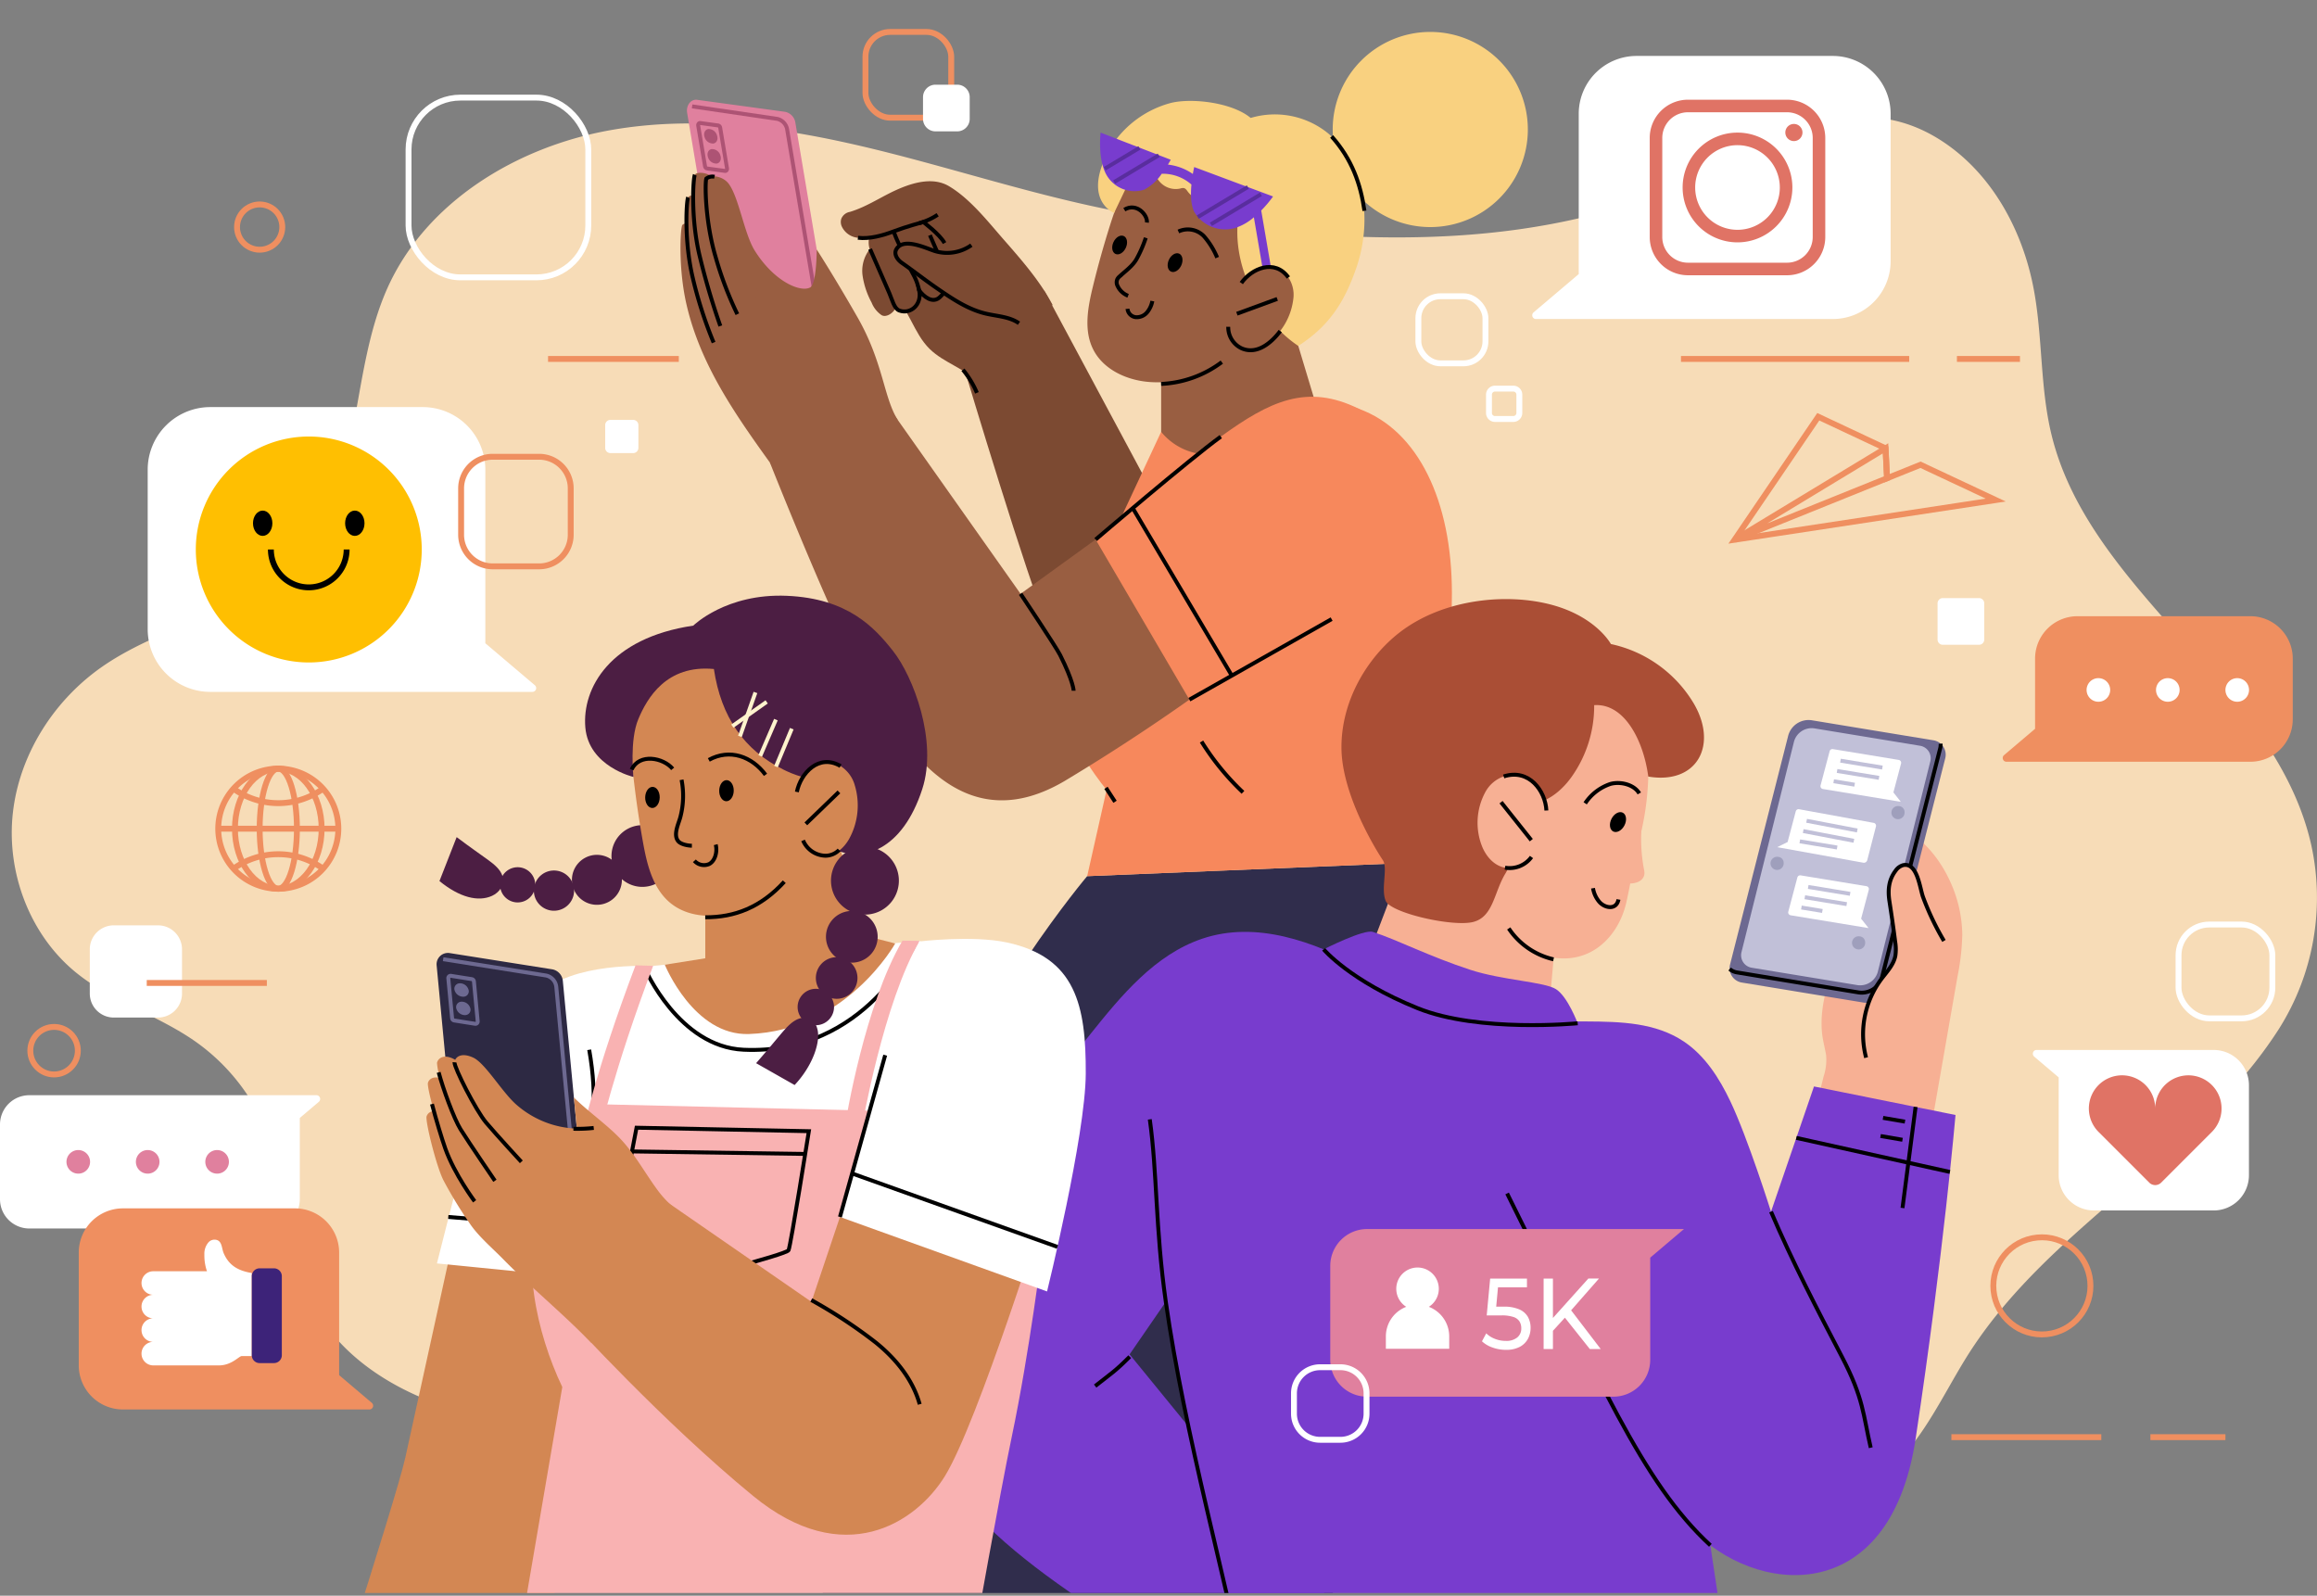 <svg xmlns="http://www.w3.org/2000/svg" xmlns:xlink="http://www.w3.org/1999/xlink" width="590.703" height="406.8" viewBox="0 0 590.703 406.8">
  <rect x="0" y="0" width="590.703" height="406.8" fill="#808080" stroke="none"/>
  <defs>
    <clipPath id="clip-path">
      <rect id="Rectángulo_401927" data-name="Rectángulo 401927" width="590.703" height="406.799" fill="none"/>
    </clipPath>
    <clipPath id="clip-path-2">
      <rect id="Rectángulo_401928" data-name="Rectángulo 401928" width="428.565" height="406.1" fill="none"/>
    </clipPath>
  </defs>
  <g id="Grupo_1102028" data-name="Grupo 1102028" transform="translate(0 0.001)">
    <g id="Grupo_1102023" data-name="Grupo 1102023" transform="translate(0 0)">
      <g id="Grupo_1102022" data-name="Grupo 1102022" clip-path="url(#clip-path)">
        <path id="Trazado_881323" data-name="Trazado 881323" d="M553.584,298.038c-18.6,16.717-39.075,31.7-52.289,53.355-5.561,9.114-10.164,19.035-17.761,26.538-11.323,11.184-27.824,15.469-43.7,16.537-37.934,2.549-70.346-10.977-98.772-34.558-25.925-21.506-78.775-23.375-109.962-14.94-17.908,4.843-34.416,13.98-52.29,18.95a118.1,118.1,0,0,1-50.97,2.681c-19.6-3.286-39.708-12.939-48.342-30.836-6.267-12.99-5.588-28.316-10.691-41.807a51.691,51.691,0,0,0-18.214-23.64c-9.734-6.939-21.73-10.376-30.958-17.977-11.667-9.611-17.572-25.474-15.9-40.5s10.557-28.9,23.011-37.467c15.986-10.995,37.459-13.9,50.357-28.4C93.089,128,89.392,100.031,99.21,78.062c9.855-22.052,33-36.047,56.776-40.289s48.251-.056,71.657,5.909S274.109,57.417,298.066,60.5c40.167,5.165,80.4,8.53,119.56-4.357,25.487-8.389,51.425-33.245,78.262-15.385,12.51,8.325,20.222,22.61,23.025,37.374,2.333,12.281,1.6,25.04,4.542,37.19,9.824,40.6,57.114,63.948,66.248,104.705a62.611,62.611,0,0,1-8.356,47.02c-7.626,11.838-17.406,21.686-27.764,30.993" transform="translate(-0.458 -4.574)" fill="#f7dcb7"/>
      </g>
    </g>
    <g id="Grupo_1102025" data-name="Grupo 1102025" transform="translate(82.36 -0.001)">
      <g id="Grupo_1102024" data-name="Grupo 1102024" clip-path="url(#clip-path-2)">
        <path id="Trazado_881324" data-name="Trazado 881324" d="M390.555,253.68,309,257.051s-27.286,32.276-40.7,68.745c-22.094,60.052-28.552,129.294-28.552,129.294H369.841l11.7-100.2s8.816-9.29,13.393-27.557c7.054-28.145-4.38-73.657-4.38-73.657" transform="translate(-114.195 -33.684)" fill="#302d4c"/>
        <path id="Trazado_881325" data-name="Trazado 881325" d="M283.792,106.249s16.194,54.074,21.084,64.917c4.677,10.37,18.754,25.239,40.291,7.225s44.39-45.169,44.39-45.169l-26-29.811-31.039,35.4L303.9,85.419" transform="translate(-120.043 -11.341)" fill="#7c4a32"/>
        <path id="Trazado_881326" data-name="Trazado 881326" d="M303.152,85.928,284.568,106.1c-3.737-4.054-9.047-5.314-12.753-8.948-4.125-4.043-5.225-10.3-9.642-14.171L266.75,61.78l23.117,11.673" transform="translate(-117.173 -8.203)" fill="#7c4a32"/>
        <path id="Trazado_881327" data-name="Trazado 881327" d="M269.473,57.7a6.022,6.022,0,0,0-8.518,5.9,5.785,5.785,0,0,0-5.561,7.527,8.888,8.888,0,0,0-1.814,6.777,20.75,20.75,0,0,0,2.287,6.809,6.959,6.959,0,0,0,2.569,3.234c1.225.676,3.077-.624,3.594-1.924.49,1.484,2.593,1.307,3.949.532s1.91-2.864,2.037-4.89c1.179,1.545,3.2,3.167,5.268,1.662,2.286-1.662,2.367-2.935,2.68-6.4" transform="translate(-116.023 -7.591)" fill="#7c4a32"/>
        <path id="Trazado_881328" data-name="Trazado 881328" d="M255.785,72.674l4.9,11.218c.759,1.74,1.238,3.985,2.568,4.459,2.832,1.012,5.77-1.447,5.069-5.095,1.18,1.545,3.42,3.434,5.268,1.662,2.663-2.553,2.362-2.917,1.727-5.942l-4.276-9.841" transform="translate(-116.325 -9.179)" fill="none" stroke="#000" stroke-miterlimit="10" stroke-width="1"/>
        <path id="Trazado_881329" data-name="Trazado 881329" d="M262.155,63.807a6.2,6.2,0,0,0,.367,3.287c.918,2.981,2.659,5.737,3.824,8.637,1.267,3.152,1.952,3.194,2.8,6.818" transform="translate(-117.157 -8.472)" fill="none" stroke="#000" stroke-miterlimit="10" stroke-width="1"/>
        <path id="Trazado_881330" data-name="Trazado 881330" d="M288.7,68.144c-4.059-4.643-8.561-10.42-13.952-13.611-3.887-2.3-8.714-1.028-12.59.608-4.393,1.854-8.069,4.553-12.649,5.949a2.89,2.89,0,0,0-2.2,1.741,2.785,2.785,0,0,0,.061,1.843,5.037,5.037,0,0,0,4.18,3.014c2.927.378,6.436-.607,9.154-1.649,3.058-1.173,7.5-2.364,7.5-2.364s4.173,3.088,5.425,5.366L301.16,84.8c-3.171-6.087-7.967-11.522-12.456-16.656" transform="translate(-115.182 -7.074)" fill="#7c4a32"/>
        <path id="Trazado_881331" data-name="Trazado 881331" d="M252.219,69.28c2.927.377,6.437-.607,9.154-1.649,3.058-1.173,7.5-2.364,7.5-2.364s4.173,3.087,5.425,5.366" transform="translate(-115.851 -8.666)" fill="none" stroke="#000" stroke-miterlimit="10" stroke-width="1"/>
        <path id="Trazado_881332" data-name="Trazado 881332" d="M294.729,91.919c-2.448-1.712-5.636-1.78-8.54-2.479-4.556-1.094-8.53-3.8-12.39-6.455-3.071-2.111-5.94-4.377-8.965-6.489-1.086-.759-2.025-2.17-1.411-3.343,1.729-3.3,7.693-.3,9.89.369a10.691,10.691,0,0,0,9.289-1.512" transform="translate(-117.313 -9.511)" fill="#7c4a32"/>
        <path id="Trazado_881333" data-name="Trazado 881333" d="M294.729,91.919c-2.448-1.712-5.636-1.78-8.54-2.479-4.556-1.094-8.53-3.8-12.39-6.455-3.071-2.111-5.94-4.377-8.965-6.489-1.086-.759-2.025-2.17-1.411-3.343,1.729-3.3,7.693-.3,9.89.369a10.691,10.691,0,0,0,9.289-1.512" transform="translate(-117.313 -9.511)" fill="none" stroke="#000" stroke-miterlimit="10" stroke-width="1"/>
        <path id="Trazado_881334" data-name="Trazado 881334" d="M270.236,65.269a16.266,16.266,0,0,0,4.694-2.137" transform="translate(-118.243 -8.382)" fill="none" stroke="#000" stroke-miterlimit="10" stroke-width="1"/>
        <path id="Trazado_881335" data-name="Trazado 881335" d="M283.08,108.7a24.026,24.026,0,0,1,3.57,5.882" transform="translate(-119.949 -14.433)" fill="none" stroke="#000" stroke-miterlimit="10" stroke-width="1"/>
        <path id="Trazado_881336" data-name="Trazado 881336" d="M339.887,145.566c3.663,7.078,7.412,14.488,7.512,22.457" transform="translate(-127.492 -19.328)" fill="none" stroke="#000" stroke-miterlimit="10" stroke-width="1"/>
        <path id="Trazado_881337" data-name="Trazado 881337" d="M337.094,125.775s-16.586,35.739-20.184,42.646-10.392,12.773-6.395,25.626,12.679,22.99,12.679,22.99l-4.955,22.013,81.551-3.37s11.433-35.753,11.433-68.8c0-23.5-8.611-41.515-23.69-46.958-17.3-6.245-50.44,5.855-50.44,5.855" transform="translate(-123.43 -15.685)" fill="#f7885c"/>
        <path id="Trazado_881338" data-name="Trazado 881338" d="M325.132,231.6l2.313,3.552" transform="translate(-125.533 -30.752)" fill="none" stroke="#000" stroke-miterlimit="10" stroke-width="1"/>
        <path id="Trazado_881339" data-name="Trazado 881339" d="M353.224,217.995a65.411,65.411,0,0,0,10.564,12.947" transform="translate(-129.263 -28.945)" fill="none" stroke="#000" stroke-miterlimit="10" stroke-width="1"/>
        <path id="Trazado_881340" data-name="Trazado 881340" d="M374.152,91.365l7.183,23.874s-18.519,10.87-27.094,11.012a15.78,15.78,0,0,1-12.89-5.788V78.123l38.087,1.911Z" transform="translate(-127.686 -10.373)" fill="#995e41"/>
        <path id="Trazado_881341" data-name="Trazado 881341" d="M371.132,65.8q.04-.687.058-1.375c.129-4.794-.369-9.646-2.595-13.961-2.61-5.059-6.175-6.636-11.09-8.729a21.809,21.809,0,0,0-22.843,4c-4.952,4.6-7.414,11.236-9.432,17.688q-2.347,7.5-4.2,15.142c-1.253,5.178-2.286,10.854.028,15.653,2.571,5.334,8.742,8.125,14.652,8.51,20.022,1.306,34.356-18.61,35.418-36.925" transform="translate(-124.809 -5.325)" fill="#995e41"/>
        <path id="Trazado_881342" data-name="Trazado 881342" d="M346.731,77.562c-.584,1.26-1.761,1.956-2.63,1.553s-1.1-1.75-.515-3.01,1.761-1.956,2.629-1.553,1.1,1.75.516,3.01" transform="translate(-127.94 -9.883)"/>
        <path id="Trazado_881343" data-name="Trazado 881343" d="M330.43,72.38c-.584,1.26-1.761,1.956-2.629,1.554s-1.1-1.75-.516-3.011,1.761-1.956,2.63-1.552,1.1,1.75.515,3.009" transform="translate(-125.776 -9.195)"/>
        <path id="Trazado_881344" data-name="Trazado 881344" d="M335.7,69.918a31.812,31.812,0,0,1-2.333,5.367c-.971,1.767-2.849,3.1-4.308,4.438a2.911,2.911,0,0,0-.565.63,1.969,1.969,0,0,0,0,1.8,4.935,4.935,0,0,0,2.7,2.537" transform="translate(-125.951 -9.283)" fill="none" stroke="#000" stroke-miterlimit="10" stroke-width="1"/>
        <path id="Trazado_881345" data-name="Trazado 881345" d="M331.465,90.481a2.371,2.371,0,0,0,2.088,2.127,3.423,3.423,0,0,0,2.88-1.2,6.342,6.342,0,0,0,1.359-2.908" transform="translate(-126.374 -11.751)" fill="none" stroke="#000" stroke-miterlimit="10" stroke-width="1"/>
        <path id="Trazado_881346" data-name="Trazado 881346" d="M346.425,67.974a5.7,5.7,0,0,1,6.507,1.2,19.905,19.905,0,0,1,3.378,5.459" transform="translate(-128.36 -8.955)" fill="none" stroke="#000" stroke-miterlimit="10" stroke-width="1"/>
        <path id="Trazado_881347" data-name="Trazado 881347" d="M330.531,61.548c3.138-1.884,5.965,1.36,5.765,3.289" transform="translate(-126.25 -8.096)" fill="none" stroke="#000" stroke-miterlimit="10" stroke-width="1"/>
        <path id="Trazado_881348" data-name="Trazado 881348" d="M387.184,44.955a23.886,23.886,0,0,0-6.022-7.258,21.523,21.523,0,0,0-19.446-3.692c-4.829-4.017-15.16-5.131-20.377-3.816a25.954,25.954,0,0,0-15.122,11c-8.073,13.66.684,17.031.684,17.031l4.611-9.663c1.641,1.485,4.007.9,5.912-.231a5.433,5.433,0,0,0,6.345,3.677,2.006,2.006,0,0,1,.911-.116c.457.1.739.541,1.012.92a7.1,7.1,0,0,0,9.334,1.707,3.237,3.237,0,0,0,3.883,2.807c-2.913,13.563,5.18,28.328,14.943,34.8,8.166-5.256,11.9-11.568,14.782-19.856,2.987-8.592,2.995-19.136-1.45-27.314" transform="translate(-125.223 -3.938)" fill="#f9d180"/>
        <path id="Trazado_881349" data-name="Trazado 881349" d="M441.537,34.259A24.875,24.875,0,1,1,416.662,9.384a24.875,24.875,0,0,1,24.875,24.875" transform="translate(-134.383 -1.245)" fill="#f9d180"/>
        <path id="Trazado_881350" data-name="Trazado 881350" d="M367.845,78.489l-3.363-19.652a30.206,30.206,0,0,0,3.017-3.576l-20.1-7.5s-.168.7-.353,1.765a13.76,13.76,0,0,0-6.351-2.388c.453-.739.721-1.24.721-1.24l-17.88-6.917s-.871,7.037,1.684,11.1a8.219,8.219,0,0,0,9.411,3.458,12.405,12.405,0,0,0,4.488-4.069,11.02,11.02,0,0,1,7.572,2.753c-.216,2.348-.2,5.114.712,6.973a9.2,9.2,0,0,0,10.443,4.1,13.79,13.79,0,0,0,4.762-2.729l3.13,18.287Z" transform="translate(-125.302 -5.175)" fill="#783cce"/>
        <line id="Línea_1707" data-name="Línea 1707" y1="7.645" x2="12.758" transform="translate(223.007 47.686)" fill="none" stroke="#592d9e" stroke-miterlimit="10" stroke-width="1"/>
        <line id="Línea_1708" data-name="Línea 1708" y1="7.645" x2="12.758" transform="translate(226.338 49.53)" fill="none" stroke="#592d9e" stroke-miterlimit="10" stroke-width="1"/>
        <line id="Línea_1709" data-name="Línea 1709" y1="6.815" x2="11.372" transform="translate(201.678 39.595)" fill="none" stroke="#592d9e" stroke-miterlimit="10" stroke-width="1"/>
        <line id="Línea_1710" data-name="Línea 1710" y1="5.292" x2="8.83" transform="translate(199.291 37.711)" fill="none" stroke="#592d9e" stroke-miterlimit="10" stroke-width="1"/>
        <path id="Trazado_881351" data-name="Trazado 881351" d="M364.406,82.579c2.642-3.735,8.514-6.28,12.007-1.42a7.931,7.931,0,0,1,1.242,5.581,16.551,16.551,0,0,1-6.442,11.139c-1.9,1.4-4.534,2.328-6.782,1.318a5.934,5.934,0,0,1-3.353-5.464" transform="translate(-130.306 -10.42)" fill="#995e41"/>
        <path id="Trazado_881352" data-name="Trazado 881352" d="M361.08,96.067a5.937,5.937,0,0,0,3.353,5.465c3.964,1.78,7.664-1.4,9.9-4.377" transform="translate(-130.306 -12.755)" fill="none" stroke="#000" stroke-miterlimit="10" stroke-width="1"/>
        <path id="Trazado_881353" data-name="Trazado 881353" d="M376.923,81.159c-3.492-4.86-9.364-2.315-12.007,1.42" transform="translate(-130.815 -10.42)" fill="none" stroke="#000" stroke-miterlimit="10" stroke-width="1"/>
        <line id="Línea_1711" data-name="Línea 1711" x1="10.29" y2="3.769" transform="translate(232.974 76.208)" fill="none" stroke="#000" stroke-miterlimit="10" stroke-width="1"/>
        <path id="Trazado_881354" data-name="Trazado 881354" d="M341.35,112.008a27.752,27.752,0,0,0,15.469-5.563" transform="translate(-127.686 -14.133)" fill="none" stroke="#000" stroke-miterlimit="10" stroke-width="1"/>
        <path id="Trazado_881355" data-name="Trazado 881355" d="M391.469,40.109c5.2,5.816,7.415,12.2,8.365,18.956" transform="translate(-134.341 -5.325)" fill="none" stroke="#000" stroke-miterlimit="10" stroke-width="1"/>
        <path id="Trazado_881356" data-name="Trazado 881356" d="M235.636,89.493,213.177,86.43a3.341,3.341,0,0,1-2.616-2.89L202,32.685c-.323-1.913.93-3.564,2.538-3.345L226.995,32.4a3.342,3.342,0,0,1,2.616,2.89l8.564,50.854c.323,1.914-.931,3.564-2.538,3.345" transform="translate(-109.176 -3.892)" fill="#e0809e"/>
        <path id="Trazado_881357" data-name="Trazado 881357" d="M212.088,48.375l-4.56-.622a.678.678,0,0,1-.531-.587l-1.739-10.324c-.065-.389.189-.723.515-.679l4.56.622a.678.678,0,0,1,.531.587L212.6,47.7C212.669,48.084,212.415,48.42,212.088,48.375Z" transform="translate(-109.614 -4.8)" fill="none" stroke="#ad5374" stroke-miterlimit="10" stroke-width="1"/>
        <path id="Trazado_881358" data-name="Trazado 881358" d="M203.469,31.272l21.717,3.188a3.347,3.347,0,0,1,2.544,2.9l8.564,50.854" transform="translate(-109.378 -4.152)" fill="none" stroke="#ad5374" stroke-miterlimit="10" stroke-width="1"/>
        <path id="Trazado_881359" data-name="Trazado 881359" d="M210.272,39.513c.361,1.019-.049,1.963-.914,2.109a2.219,2.219,0,0,1-2.22-1.581c-.361-1.019.049-1.963.914-2.109a2.219,2.219,0,0,1,2.22,1.581" transform="translate(-109.848 -5.033)" fill="#ad5374"/>
        <path id="Trazado_881360" data-name="Trazado 881360" d="M211.264,45.405c.361,1.019-.049,1.963-.914,2.109a2.22,2.22,0,0,1-2.22-1.582c-.361-1.018.049-1.963.914-2.108a2.219,2.219,0,0,1,2.22,1.581" transform="translate(-109.979 -5.816)" fill="#ad5374"/>
        <path id="Trazado_881361" data-name="Trazado 881361" d="M215.328,83.2c-2.4-4.431-6.86-13.52-9.238-17.181-1.574-2.424-5.189-2.617-5.617-1.692s-1.057,10.78,1.113,20.191c4.451,19.306,17.376,34.371,28.342,50.242L255.419,113.9c-3.606-5.752-3.658-14.609-10.221-26.1-3.235-5.663-7.225-12.348-10.414-17.305,0,0-.009,8.657-1.629,9.63-2.285,1.37-9.051-1.2-14.169-9.348-2.682-4.269-4.028-13.534-6.635-17.036-1.726-2.319-5.345-2.281-5.713-1.331s-.369,10.826,2.4,20.08a107.716,107.716,0,0,0,6.45,16.441" transform="translate(-108.923 -6.877)" fill="#995e41"/>
        <path id="Trazado_881362" data-name="Trazado 881362" d="M210.706,88.318A107.652,107.652,0,0,1,205.315,71.5c-2.17-9.41-1.541-19.266-1.113-20.191s4.042-.731,5.617,1.693c2.378,3.661,3.132,12.992,5.536,17.423,2.082,3.836,3.412,7.769,5.51,11.6" transform="translate(-109.419 -6.744)" fill="#995e41"/>
        <path id="Trazado_881363" data-name="Trazado 881363" d="M208.728,94.959a107.621,107.621,0,0,1-5.391-16.817c-2.17-9.41-1.541-19.266-1.113-20.191s4.043-.731,5.617,1.692c2.379,3.662,3.132,12.993,5.536,17.424a69.833,69.833,0,0,0,4.513,7.873" transform="translate(-109.156 -7.626)" fill="#995e41"/>
        <path id="Trazado_881364" data-name="Trazado 881364" d="M210.706,89.931a183.51,183.51,0,0,1-5.391-18.353c-2.17-9.41-1.541-19.266-1.113-20.191" transform="translate(-109.419 -6.823)" fill="none" stroke="#000" stroke-miterlimit="10" stroke-width="1"/>
        <path id="Trazado_881365" data-name="Trazado 881365" d="M208.728,95.037a107.621,107.621,0,0,1-5.391-16.817c-2.17-9.41-1.541-19.266-1.113-20.191" transform="translate(-109.156 -7.704)" fill="none" stroke="#000" stroke-miterlimit="10" stroke-width="1"/>
        <path id="Trazado_881366" data-name="Trazado 881366" d="M215.528,86.99A89.166,89.166,0,0,1,210.017,72.5c-2.765-9.253-2.765-19.129-2.4-20.079a2.508,2.508,0,0,1,2.089-.465" transform="translate(-109.906 -6.889)" fill="none" stroke="#000" stroke-miterlimit="10" stroke-width="1"/>
        <path id="Trazado_881367" data-name="Trazado 881367" d="M226.336,133.765s19.273,48.686,27.608,61.467,22.622,34.458,47.625,19.651a515.5,515.5,0,0,0,47.157-32.022l-28.184-37.554-30.3,21.915-33.863-47.945" transform="translate(-112.414 -15.837)" fill="#995e41"/>
        <path id="Trazado_881368" data-name="Trazado 881368" d="M345.995,193.848l-23.9-40.816S346.008,132.581,354,126.8c12.371-8.948,21.927-13.687,35.234-7.08s15.078,25.455,15.078,39.712-7.287,34.415-7.287,34.415L370.75,179.83Z" transform="translate(-125.129 -15.486)" fill="#f7885c"/>
        <line id="Línea_1712" data-name="Línea 1712" x1="36.263" y2="20.534" transform="translate(220.865 157.829)" fill="none" stroke="#000" stroke-miterlimit="10" stroke-width="1"/>
        <path id="Trazado_881369" data-name="Trazado 881369" d="M322.09,154.59S346.008,134.137,354,128.357" transform="translate(-125.129 -17.043)" fill="none" stroke="#000" stroke-miterlimit="10" stroke-width="1"/>
        <line id="Línea_1713" data-name="Línea 1713" x2="25.256" y2="42.71" transform="translate(206.427 129.528)" fill="none" stroke="#000" stroke-miterlimit="10" stroke-width="1"/>
        <path id="Trazado_881370" data-name="Trazado 881370" d="M300.031,174.563s9.024,13.5,10.079,15.6c3.445,6.866,3.445,9.11,3.445,9.11" transform="translate(-122.2 -23.178)" fill="none" stroke="#000" stroke-miterlimit="10" stroke-width="1"/>
        <path id="Trazado_881371" data-name="Trazado 881371" d="M449.792,272.716l-2.442,27.5-46.31-20.365,10.407-27.312,29.391,5.194Z" transform="translate(-135.612 -33.533)" fill="#f7b094"/>
        <path id="Trazado_881372" data-name="Trazado 881372" d="M471.058,205.418c-10.172-12.98-29.318-9.433-37.994,3.295-4.3,6.3-5.454,14.172-5.423,21.8.066,16.337,3.359,32.387,21.349,38.823,12.044,4.308,20.316-3.707,22.43-13.143,1.148-5.128,1.906-10.323,3.142-15.433a69.582,69.582,0,0,0,2.433-16.6c-.03-6.675-1.819-13.49-5.937-18.744" transform="translate(-139.144 -26.192)" fill="#f7b094"/>
        <path id="Trazado_881373" data-name="Trazado 881373" d="M473.693,240.429c-.679,1.321-.492,2.771.418,3.238s2.2-.223,2.877-1.544.492-2.77-.418-3.238-2.2.223-2.877,1.544" transform="translate(-145.205 -31.7)"/>
        <path id="Trazado_881374" data-name="Trazado 881374" d="M468.313,261.107a7.173,7.173,0,0,0,1.551,3.416c1.389,1.675,4.435,2.247,4.934-.548" transform="translate(-144.545 -34.67)" fill="none" stroke="#000" stroke-miterlimit="10" stroke-width="1"/>
        <path id="Trazado_881375" data-name="Trazado 881375" d="M481.916,242.046a41.451,41.451,0,0,0,.584,11.987c.61,3.1-3.23,3.863-5.6,3.017" transform="translate(-145.686 -32.139)" fill="#f7b094"/>
        <path id="Trazado_881376" data-name="Trazado 881376" d="M466.014,235.357a12.45,12.45,0,0,1,6.436-4.94c2.624-.715,6.084.2,7.357,2.421" transform="translate(-144.24 -30.563)" fill="none" stroke="#000" stroke-miterlimit="10" stroke-width="1"/>
        <path id="Trazado_881377" data-name="Trazado 881377" d="M472.576,221.353c-1.139-8.848-5.937-18.744-13.787-18.2A31.2,31.2,0,0,1,453,221.479c-2.783,3.884-7.138,7.327-11.875,6.7,0,0-2.048,13.107-4.964,17.883s-3.054,11.01-8.182,12.353-21.073-2.248-22.35-5.387.64-8.372-.733-10.384-10.47-16.468-10.538-28.6,6.691-23.084,14.711-29.338c11.162-8.7,27.46-10.2,38.866-7.142s15.118,10.007,15.118,10.007a32.546,32.546,0,0,1,20.984,14.917c6.453,10.685,1.1,20.983-11.462,18.871" transform="translate(-134.725 -23.383)" fill="#aa4e35"/>
        <path id="Trazado_881378" data-name="Trazado 881378" d="M451.917,236.861c-.228-4.916-4.38-10.787-10.886-8.682a8.468,8.468,0,0,0-4.752,4.133,16.375,16.375,0,0,0-.731,13.772c.985,2.406,2.976,4.852,5.822,5.358a6.9,6.9,0,0,0,6.75-2.724" transform="translate(-140.038 -30.239)" fill="#f7b094"/>
        <path id="Trazado_881379" data-name="Trazado 881379" d="M442.442,254.655a6.9,6.9,0,0,0,6.75-2.724" transform="translate(-141.11 -33.452)" fill="none" stroke="#000" stroke-miterlimit="10" stroke-width="1"/>
        <path id="Trazado_881380" data-name="Trazado 881380" d="M442.052,228.18c6.505-2.106,10.657,3.765,10.886,8.682" transform="translate(-141.058 -30.239)" fill="none" stroke="#000" stroke-miterlimit="10" stroke-width="1"/>
        <line id="Línea_1714" data-name="Línea 1714" x2="7.714" y2="9.683" transform="translate(300.321 204.505)" fill="none" stroke="#000" stroke-miterlimit="10" stroke-width="1"/>
        <path id="Trazado_881381" data-name="Trazado 881381" d="M443.54,272.933a18.756,18.756,0,0,0,11.418,7.871" transform="translate(-141.256 -36.24)" fill="none" stroke="#000" stroke-miterlimit="10" stroke-width="1"/>
        <path id="Trazado_881382" data-name="Trazado 881382" d="M383.007,283.32c-12.81-6.969-27.5-12.274-41.236-7.631-12.022,4.063-20.609,14.456-28.532,24.369l-19.22,24.05c-7.462,9.337-14.975,18.753-20.451,29.377s-8.84,22.67-7.419,34.538c2.1,17.567,14.267,32.338,27.853,43.669s29.084,20.363,61.282,41.42L373.6,443.3l-50.318-61.653,32.978-47.9" transform="translate(-117.658 -36.374)" fill="#783cce"/>
        <path id="Trazado_881383" data-name="Trazado 881383" d="M469.852,344c4.891,47.386,11.875,97.549,20.124,144.549l-122.323,5.67c-7.5-57.082-27.554-105.877-30.574-164.491l54.779-47.013L434.6,296.6Z" transform="translate(-127.119 -37.539)" fill="#783cce"/>
        <path id="Trazado_881384" data-name="Trazado 881384" d="M563.035,319.106l6.707-38.386a60.5,60.5,0,0,0,1.218-10.643,33.43,33.43,0,0,0-3.11-13.617c-2.535-5.576-7.109-11.5-13.234-13.954a49.194,49.194,0,0,0-7.3-2.07l-3.9-.893a3.906,3.906,0,0,0-2.576.008,2.721,2.721,0,0,0-1.352,2.308,20.578,20.578,0,0,0,.568,2.67,7.627,7.627,0,0,1-1.853-1,2.475,2.475,0,0,0-3.076.467c-.713.835-.533,2.579-.113,3.545a7.5,7.5,0,0,0,2.782,3.23s-1.839-.37-2.427.278a3.139,3.139,0,0,0-.631,2.37,8.779,8.779,0,0,0,2.889,5.868,1.987,1.987,0,0,0-2.431.906,3.348,3.348,0,0,0-.055,2.575c.957,3.158,3.548,5.689,4.064,9.007.322,2.068-.4,4.156-1.075,6.17-1.874,5.574-3.5,11.353-2.931,17.114.192,1.95.728,3.826,1.05,5.753a13.507,13.507,0,0,1-.656,5.435q-1.362,5.73-3.24,11.357" transform="translate(-153.049 -31.778)" fill="#f7b094"/>
        <path id="Trazado_881385" data-name="Trazado 881385" d="M541.186,245.457s5.889,3.524,8.987,5.057,6.2,3.942,6.717,7.358" transform="translate(-154.221 -32.592)" fill="none" stroke="#000" stroke-miterlimit="10" stroke-width="1"/>
        <path id="Trazado_881386" data-name="Trazado 881386" d="M538.472,252.328s3.985,3.31,6.137,4.8a19.88,19.88,0,0,1,7.376,9.642" transform="translate(-153.861 -33.504)" fill="none" stroke="#000" stroke-miterlimit="10" stroke-width="1"/>
        <path id="Trazado_881387" data-name="Trazado 881387" d="M538.278,262.249c1.281,1.807,3.22,3.034,4.687,4.694,2.021,2.286,3.046,5.261,4.022,8.153" transform="translate(-153.835 -34.822)" fill="none" stroke="#000" stroke-miterlimit="10" stroke-width="1"/>
        <path id="Trazado_881388" data-name="Trazado 881388" d="M542.552,283.688l-30.982-5.1a3.708,3.708,0,0,1-2.992-4.571l14.812-58.3a5.373,5.373,0,0,1,6.08-3.98l30.982,5.1a3.708,3.708,0,0,1,2.992,4.572l-14.812,58.3a5.373,5.373,0,0,1-6.08,3.98" transform="translate(-149.876 -28.105)" fill="#6d6991"/>
        <path id="Trazado_881389" data-name="Trazado 881389" d="M541.439,279.552l-26.894-4.423a3.219,3.219,0,0,1-2.6-3.968l13.367-53.586a4.664,4.664,0,0,1,5.278-3.454l26.894,4.424a3.218,3.218,0,0,1,2.6,3.968L546.717,276.1a4.664,4.664,0,0,1-5.278,3.454" transform="translate(-150.326 -28.423)" fill="#c1c0d8"/>
        <path id="Trazado_881390" data-name="Trazado 881390" d="M537.518,220.749l-2.314,8.716a.738.738,0,0,0,.593.918l19.867,3.268-1.891-2.4,1.955-7.364a.738.738,0,0,0-.593-.918l-16.785-2.76a.737.737,0,0,0-.833.539" transform="translate(-153.424 -29.238)" fill="#fff"/>
        <line id="Línea_1715" data-name="Línea 1715" x2="10.687" y2="1.758" transform="translate(386.856 193.922)" fill="none" stroke="#c1c0d8" stroke-miterlimit="10" stroke-width="1"/>
        <line id="Línea_1716" data-name="Línea 1716" x2="10.687" y2="1.758" transform="translate(385.991 196.545)" fill="none" stroke="#c1c0d8" stroke-miterlimit="10" stroke-width="1"/>
        <line id="Línea_1717" data-name="Línea 1717" x2="5.344" y2="0.878" transform="translate(385.125 199.168)" fill="none" stroke="#c1c0d8" stroke-miterlimit="10" stroke-width="1"/>
        <path id="Trazado_881391" data-name="Trazado 881391" d="M528.03,257.869l-2.314,8.715a.738.738,0,0,0,.593.918l19.867,3.268-1.891-2.4,1.955-7.363a.738.738,0,0,0-.593-.918l-16.785-2.76a.738.738,0,0,0-.833.539" transform="translate(-152.164 -34.167)" fill="#fff"/>
        <line id="Línea_1718" data-name="Línea 1718" x2="10.687" y2="1.758" transform="translate(378.628 226.112)" fill="none" stroke="#c1c0d8" stroke-miterlimit="10" stroke-width="1"/>
        <line id="Línea_1719" data-name="Línea 1719" x2="10.687" y2="1.758" transform="translate(377.763 228.736)" fill="none" stroke="#c1c0d8" stroke-miterlimit="10" stroke-width="1"/>
        <line id="Línea_1720" data-name="Línea 1720" x2="5.344" y2="0.878" transform="translate(376.897 231.359)" fill="none" stroke="#c1c0d8" stroke-miterlimit="10" stroke-width="1"/>
        <path id="Trazado_881392" data-name="Trazado 881392" d="M547.041,241.36l-19.015-3.478a.738.738,0,0,0-.833.539l-2.078,7.826-2.657,1.311,21.959,3.962a.881.881,0,0,0,1-.65l2.219-8.592a.738.738,0,0,0-.593-.918" transform="translate(-151.735 -31.585)" fill="#fff"/>
        <line id="Línea_1721" data-name="Línea 1721" x2="12.917" y2="2.475" transform="translate(378.222 209.247)" fill="none" stroke="#c1c0d8" stroke-miterlimit="10" stroke-width="1"/>
        <line id="Línea_1722" data-name="Línea 1722" x2="12.916" y2="2.475" transform="translate(377.356 211.87)" fill="none" stroke="#c1c0d8" stroke-miterlimit="10" stroke-width="1"/>
        <line id="Línea_1723" data-name="Línea 1723" x2="9.52" y2="1.566" transform="translate(376.491 214.493)" fill="none" stroke="#c1c0d8" stroke-miterlimit="10" stroke-width="1"/>
        <path id="Trazado_881393" data-name="Trazado 881393" d="M508.492,276.06a3.657,3.657,0,0,0,1.807.863l30.982,5.1a5.376,5.376,0,0,0,6.081-3.98l14.811-58.3a3.619,3.619,0,0,0,.09-1.115" transform="translate(-149.88 -29.029)" fill="none" stroke="#000" stroke-miterlimit="10" stroke-width="1"/>
        <path id="Trazado_881394" data-name="Trazado 881394" d="M559.4,238.529a1.676,1.676,0,1,1-1.465-1.569,1.531,1.531,0,0,1,1.465,1.569" transform="translate(-156.205 -31.462)" fill="#9f9fbc"/>
        <path id="Trazado_881395" data-name="Trazado 881395" d="M547.819,276.821a1.676,1.676,0,1,1-1.465-1.569,1.531,1.531,0,0,1,1.465,1.569" transform="translate(-154.667 -36.546)" fill="#9f9fbc"/>
        <path id="Trazado_881396" data-name="Trazado 881396" d="M523.859,253.449a1.675,1.675,0,1,1-1.465-1.57,1.531,1.531,0,0,1,1.465,1.57" transform="translate(-151.485 -33.443)" fill="#9f9fbc"/>
        <path id="Trazado_881397" data-name="Trazado 881397" d="M548.474,303.395a23.559,23.559,0,0,1,3.82-19.944c1.415-1.891,3.178-3.685,3.638-6a11.521,11.521,0,0,0-.05-3.652c-.425-3.432-.932-6.854-1.456-10.272-.43-2.809-.227-5.427,1.578-7.8a3.423,3.423,0,0,1,2-1.427c3.574-.651,4.167,5.926,4.992,8.154a68.247,68.247,0,0,0,5.333,11.178" transform="translate(-155.086 -33.759)" fill="#f7b094"/>
        <path id="Trazado_881398" data-name="Trazado 881398" d="M548.474,303.395a23.559,23.559,0,0,1,3.82-19.944c1.415-1.891,3.178-3.685,3.638-6a11.521,11.521,0,0,0-.05-3.652c-.425-3.432-.932-6.854-1.456-10.272-.43-2.809-.227-5.427,1.578-7.8a3.423,3.423,0,0,1,2-1.427c3.574-.651,4.167,5.926,4.992,8.154a68.247,68.247,0,0,0,5.333,11.178" transform="translate(-155.086 -33.759)" fill="none" stroke="#000" stroke-miterlimit="10" stroke-width="1"/>
        <path id="Trazado_881399" data-name="Trazado 881399" d="M520.486,316.269l-10.957,31.92s-5.956-18.9-10.39-28.183c-2.8-5.871-6.443-11.594-11.854-15.207-14.352-9.58-34.928-1.067-50.314-8.879l17.348,73.6s19.342,42.776,35.023,59.493,50.42,21,57.065-23.014c7.112-47.1,10.16-82.456,10.16-82.456Z" transform="translate(-140.383 -39.293)" fill="#783cce"/>
        <path id="Trazado_881400" data-name="Trazado 881400" d="M443.061,350.839c23.546,47.325,34.32,73.608,51.82,89.7" transform="translate(-141.192 -46.585)" fill="none" stroke="#000" stroke-miterlimit="10" stroke-width="1"/>
        <path id="Trazado_881401" data-name="Trazado 881401" d="M520.64,356.192c5.3,12.468,11.861,25.111,18.023,36.893,5.652,10.81,5.458,14.942,7.4,23.287" transform="translate(-151.493 -47.296)" fill="none" stroke="#000" stroke-miterlimit="10" stroke-width="1"/>
        <path id="Trazado_881402" data-name="Trazado 881402" d="M389.125,278.385s10.224-5.2,12.551-4.447c6.308,2.048,14.294,6.222,24.867,9.675,8.174,2.668,18.875,3.044,21.825,4.931,3,1.919,5.517,8.689,5.517,8.689s-25.18,2.456-40.78-3.833c-17.254-6.957-23.98-15.014-23.98-15.014" transform="translate(-134.03 -36.364)" fill="#783cce"/>
        <path id="Trazado_881403" data-name="Trazado 881403" d="M453.885,297.924s-25.18,2.456-40.78-3.834c-17.254-6.956-23.98-15.013-23.98-15.013" transform="translate(-134.03 -37.056)" fill="none" stroke="#000" stroke-miterlimit="10" stroke-width="1"/>
        <path id="Trazado_881404" data-name="Trazado 881404" d="M338.014,329.054c1.911,13.609,1.4,27.637,4.083,46.511,4.781,33.584,15.182,70.2,23.345,109.426" transform="translate(-127.243 -43.692)" fill="none" stroke="#000" stroke-miterlimit="10" stroke-width="1"/>
        <path id="Trazado_881405" data-name="Trazado 881405" d="M330.769,398.824c-3.8,3.8-4.6,4.161-8.814,7.49" transform="translate(-125.111 -52.957)" fill="none" stroke="#000" stroke-miterlimit="10" stroke-width="1"/>
        <line id="Línea_1724" data-name="Línea 1724" x2="39.152" y2="8.681" transform="translate(375.603 290.089)" fill="none" stroke="#000" stroke-miterlimit="10" stroke-width="1"/>
        <line id="Línea_1725" data-name="Línea 1725" x1="3.336" y2="25.763" transform="translate(402.669 282.197)" fill="none" stroke="#000" stroke-miterlimit="10" stroke-width="1"/>
        <line id="Línea_1726" data-name="Línea 1726" x1="5.596" y1="0.962" transform="translate(397.703 284.985)" fill="none" stroke="#000" stroke-miterlimit="10" stroke-width="1"/>
        <line id="Línea_1727" data-name="Línea 1727" x1="5.596" y1="0.962" transform="translate(397.073 289.608)" fill="none" stroke="#000" stroke-miterlimit="10" stroke-width="1"/>
        <path id="Trazado_881406" data-name="Trazado 881406" d="M130.323,346.884s-12.7,58.043-15.147,69.047-26,83.527-26,83.527l46.053,2.852s28.37-79.684,31.551-94.957c6.026-28.936,14.395-73.384,14.395-73.384" transform="translate(-94.201 -44.345)" fill="#d38753"/>
        <path id="Trazado_881407" data-name="Trazado 881407" d="M186.387,284.131s-17.8-1.632-28.212,4.391c-14.417,8.339-15.253,18.554-22.637,44.028-1.944,6.709-7.087,27.241-7.087,27.241l57.936,5.776,5.98-49.734" transform="translate(-99.417 -37.701)" fill="#fff"/>
        <path id="Trazado_881408" data-name="Trazado 881408" d="M172.655,308.6c2.115,12.066,1.506,22.747-3.647,31.906" transform="translate(-104.802 -40.977)" fill="none" stroke="#000" stroke-miterlimit="10" stroke-width="1"/>
        <line id="Línea_1728" data-name="Línea 1728" x2="57.253" y2="4.763" transform="translate(31.93 310.245)" fill="none" stroke="#000" stroke-miterlimit="10" stroke-width="1"/>
        <path id="Trazado_881409" data-name="Trazado 881409" d="M264.982,365.956l23.328-57.538-29.725-31.839-67.965,6.374-9.042,81.636Z" transform="translate(-106.471 -36.725)" fill="#fff"/>
        <path id="Trazado_881410" data-name="Trazado 881410" d="M171.159,324.564c-3.582,8.063-8.811,16.572-12.384,24.879-6.041,14.044-1.652,33.455,4.921,47.259L153.2,458.04l115.439,3.082s6.659-37.511,9.632-51.674c4.615-21.987,7.7-47.357,7.7-47.357l-38-35.715Z" transform="translate(-102.703 -43.096)" fill="#f9b2b2"/>
        <path id="Trazado_881411" data-name="Trazado 881411" d="M186.39,331.512l43.935.888s-4.636,29.262-5.182,30.353-28.4,8.372-29.489,7.826-13.992-11.538-14.075-12.725S186.39,331.512,186.39,331.512Z" transform="translate(-106.471 -44.019)" fill="none" stroke="#000" stroke-miterlimit="10" stroke-width="1"/>
        <line id="Línea_1729" data-name="Línea 1729" x2="44.017" y2="0.635" transform="translate(78.909 293.541)" fill="none" stroke="#000" stroke-miterlimit="10" stroke-width="1"/>
        <path id="Trazado_881412" data-name="Trazado 881412" d="M189.579,283.716s8.625,19.988,25.174,20.725c31.2,1.389,43.732-27.087,43.732-27.087" transform="translate(-107.533 -36.827)" fill="none" stroke="#000" stroke-miterlimit="10" stroke-width="1"/>
        <path id="Trazado_881413" data-name="Trazado 881413" d="M175.389,327.746l-4.235-.884c.138-.661,3.294-15.86,13.594-43.084l4.489.132c-10.18,26.909-13.814,43.677-13.847,43.836" transform="translate(-105.087 -37.68)" fill="#f9b2b2"/>
        <path id="Trazado_881414" data-name="Trazado 881414" d="M252.726,324.133l-4.263-.737c.232-1.346,4.98-30.517,14.6-46.865l4.4.042c-9.22,15.665-14.684,47.238-14.739,47.56" transform="translate(-115.352 -36.718)" fill="#f9b2b2"/>
        <path id="Trazado_881415" data-name="Trazado 881415" d="M191.578,350.859l37.567,25.968,12.888-38.34,47.189,12.674s-17.614,56.432-26.064,70.12c-7.33,11.874-25.721,24.035-48.888,5.023s-46.511-44.663-46.511-44.663Z" transform="translate(-104.636 -44.945)" fill="#d38753"/>
        <path id="Trazado_881416" data-name="Trazado 881416" d="M258.462,305.65l-11.531,41.242,52.8,18.988s9.8-39.718,9.865-55.531c.068-17.307-2.482-29.672-20.167-33.448-8.777-1.874-22.26-.245-22.26-.245" transform="translate(-115.149 -36.648)" fill="#fff"/>
        <line id="Línea_1730" data-name="Línea 1730" x1="11.531" y2="41.242" transform="translate(131.782 269.002)" fill="none" stroke="#000" stroke-miterlimit="10" stroke-width="1"/>
        <path id="Trazado_881417" data-name="Trazado 881417" d="M161.943,340.371l-26.068-4.128a3.3,3.3,0,0,1-2.771-2.95L128.36,283.3a2.893,2.893,0,0,1,3.332-3.131l26.068,4.128a3.3,3.3,0,0,1,2.771,2.95l4.745,49.993a2.893,2.893,0,0,1-3.333,3.131" transform="translate(-99.403 -37.196)" fill="#2d2943"/>
        <path id="Trazado_881418" data-name="Trazado 881418" d="M138.611,299.088l-5.293-.839a.669.669,0,0,1-.562-.6l-.963-10.15a.588.588,0,0,1,.676-.636l5.293.839a.67.67,0,0,1,.562.6l.963,10.15A.587.587,0,0,1,138.611,299.088Z" transform="translate(-99.86 -38.089)" fill="none" stroke="#6d6991" stroke-miterlimit="10" stroke-width="1"/>
        <path id="Trazado_881419" data-name="Trazado 881419" d="M130.283,281.979l26.068,4.128a3.3,3.3,0,0,1,2.771,2.95l4.745,49.993" transform="translate(-99.66 -37.442)" fill="none" stroke="#6d6991" stroke-miterlimit="10" stroke-width="1"/>
        <path id="Trazado_881420" data-name="Trazado 881420" d="M137.159,290.6a1.376,1.376,0,0,1-1.208,1.876,2.285,2.285,0,0,1-2.282-1.545,1.376,1.376,0,0,1,1.208-1.876,2.286,2.286,0,0,1,2.282,1.544" transform="translate(-100.099 -38.38)" fill="#6d6991"/>
        <path id="Trazado_881421" data-name="Trazado 881421" d="M137.672,296.01a1.375,1.375,0,0,1-1.209,1.875,2.282,2.282,0,0,1-2.281-1.544,1.376,1.376,0,0,1,1.208-1.876,2.286,2.286,0,0,1,2.282,1.545" transform="translate(-100.167 -39.098)" fill="#6d6991"/>
        <path id="Trazado_881422" data-name="Trazado 881422" d="M184.75,345.194c-3.633-4.771-6.256-10.011-10.5-14.266-3.323-3.333-7.939-6.645-11.292-9.949l.754,7.938a24.634,24.634,0,0,1-15.362-6.067c-3.63-3.119-7.959-10.61-11.059-12.04-2.592-1.2-4.1-.474-4.59.561-2.729-1.611-4.355-.51-4.643.776a14.262,14.262,0,0,0,.856,3.941c-1.715-.617-2.842.146-3.155,1.1-.2.616.539,3.775,1.5,7.28a1.922,1.922,0,0,0-1.845,1.288c-.4,1.217,2.491,12.842,4.3,16.35a108.361,108.361,0,0,0,6.782,11.113c2.2,3.236,5.705,6.185,8.473,9.016,6.714,6.869,14.8,13.457,22.49,21.348L191.8,351.431a25.714,25.714,0,0,1-7.045-6.237" transform="translate(-99.009 -41.187)" fill="#d38753"/>
        <path id="Trazado_881423" data-name="Trazado 881423" d="M126.99,324.564c1.042,4,2.6,9.078,3.408,11.353,2.337,6.57,7.464,13.432,7.464,13.432" transform="translate(-99.223 -43.096)" fill="none" stroke="#000" stroke-miterlimit="10" stroke-width="1"/>
        <path id="Trazado_881424" data-name="Trazado 881424" d="M128.958,315.243c1.077,4.052,3.883,11.792,5.58,14.509,2.21,3.541,8.761,13.129,8.761,13.129" transform="translate(-99.484 -41.858)" fill="none" stroke="#000" stroke-miterlimit="10" stroke-width="1"/>
        <path id="Trazado_881425" data-name="Trazado 881425" d="M133.618,312.281c-.119,1.311,5.454,12.3,8.076,15.4s8.958,9.978,8.958,9.978" transform="translate(-100.102 -41.465)" fill="none" stroke="#000" stroke-miterlimit="10" stroke-width="1"/>
        <path id="Trazado_881426" data-name="Trazado 881426" d="M168.577,331.793a37.487,37.487,0,0,0,5.174-.214" transform="translate(-104.745 -44.028)" fill="none" stroke="#000" stroke-miterlimit="10" stroke-width="1"/>
        <line id="Línea_1731" data-name="Línea 1731" x2="52.354" y2="18.716" transform="translate(134.88 299.162)" fill="none" stroke="#000" stroke-miterlimit="10" stroke-width="1"/>
        <path id="Trazado_881427" data-name="Trazado 881427" d="M238.5,382.175a125.95,125.95,0,0,1,16.426,10.816c5.057,4.071,9.435,9.38,11.216,15.755" transform="translate(-114.03 -50.746)" fill="none" stroke="#000" stroke-miterlimit="10" stroke-width="1"/>
        <path id="Trazado_881428" data-name="Trazado 881428" d="M192.541,256.584a7.866,7.866,0,1,1,1.233-11.056,7.866,7.866,0,0,1-1.233,11.056" transform="translate(-106.23 -32.209)" fill="#4c1e43"/>
        <path id="Trazado_881429" data-name="Trazado 881429" d="M178.482,262.641a6.369,6.369,0,1,1,1-8.951,6.369,6.369,0,0,1-1,8.951" transform="translate(-104.686 -33.367)" fill="#4c1e43"/>
        <path id="Trazado_881430" data-name="Trazado 881430" d="M165.278,265.033a5.128,5.128,0,1,1,.8-7.207,5.128,5.128,0,0,1-.8,7.207" transform="translate(-103.201 -33.979)" fill="#4c1e43"/>
        <path id="Trazado_881431" data-name="Trazado 881431" d="M154.3,262.924a4.486,4.486,0,1,1,.7-6.3,4.485,4.485,0,0,1-.7,6.3" transform="translate(-101.881 -33.85)" fill="#4c1e43"/>
        <path id="Trazado_881432" data-name="Trazado 881432" d="M145.276,256.064c-.511-1.7-2.092-3-3.585-4.092-2.093-1.531-4.24-2.977-8.115-5.886l-4.383,11.2c5.162,4.216,9.919,5.355,13.4,3.773,1.764-.8,3.364-2.718,2.681-4.993" transform="translate(-99.515 -32.676)" fill="#4c1e43"/>
        <path id="Trazado_881433" data-name="Trazado 881433" d="M205.757,258.641V275l-10.312,1.642s7.347,18.156,21.457,17.664c24.934-.868,37.275-23.087,37.275-23.087l-5.766-1.473-14.183-38.565Z" transform="translate(-108.312 -30.697)" fill="#d38753"/>
        <path id="Trazado_881434" data-name="Trazado 881434" d="M232.121,205.519q-.258-.691-.537-1.372c-1.943-4.751-4.527-9.289-8.571-12.555-4.741-3.828-8.914-3.834-14.632-3.761a23.347,23.347,0,0,0-20.651,13.78c-2.862,6.647-2.409,14.206-1.6,21.4q.94,8.359,2.429,16.644c1.009,5.613,2.449,11.619,6.787,15.321,4.823,4.115,12.072,4.183,18.027,2.008,20.176-7.367,25.617-33.065,18.747-51.464" transform="translate(-106.994 -24.938)" fill="#d38753"/>
        <path id="Trazado_881435" data-name="Trazado 881435" d="M234.162,220.624c-3.719,2.69-9.963-.372-11.606-1.184-9.981-4.928-15.887-13.345-17.716-25.638-12.093-1.143-17.012,7.4-19.271,12.789s-1.235,14.731-1.235,14.731-11.424-2.659-12.271-12.633,6.211-22.79,27.522-25.945c0,0,8.371-8.278,23.887-7.6s22.253,8.023,27,14.01c5.227,6.59,11.467,23.043,7.494,35.267-5.077,15.621-15.29,19.03-22.989,15.071-4.266-2.194-.817-18.873-.817-18.873" transform="translate(-105.199 -23.251)" fill="#4c1e43"/>
        <path id="Trazado_881436" data-name="Trazado 881436" d="M261.556,256.667a8.654,8.654,0,1,1-9.5-7.713,8.654,8.654,0,0,1,9.5,7.713" transform="translate(-114.799 -33.05)" fill="#4c1e43"/>
        <path id="Trazado_881437" data-name="Trazado 881437" d="M255.962,273.7a6.59,6.59,0,1,1-7.236-5.873,6.591,6.591,0,0,1,7.236,5.873" transform="translate(-114.603 -35.558)" fill="#4c1e43"/>
        <path id="Trazado_881438" data-name="Trazado 881438" d="M250.427,286.138a5.305,5.305,0,1,1-5.825-4.728,5.305,5.305,0,0,1,5.825,4.728" transform="translate(-114.208 -37.362)" fill="#4c1e43"/>
        <path id="Trazado_881439" data-name="Trazado 881439" d="M243.742,294.84a4.641,4.641,0,1,1-5.1-4.137,4.641,4.641,0,0,1,5.1,4.137" transform="translate(-113.496 -38.597)" fill="#4c1e43"/>
        <path id="Trazado_881440" data-name="Trazado 881440" d="M233.356,299.374c-1.7.533-3.149,2.072-4.388,3.521-1.738,2.031-3.4,4.111-6.69,7.873l9.819,5.571c4.708-5.021,6.8-11.293,5.719-14.557a3.488,3.488,0,0,0-4.46-2.408" transform="translate(-111.875 -39.727)" fill="#4c1e43"/>
        <path id="Trazado_881441" data-name="Trazado 881441" d="M200.147,229.235a21.293,21.293,0,0,1-.312,9.531c-.441,1.681-1.853,4.4-.591,6.06.661.867,2.535,1.21,3.536,1.215" transform="translate(-108.749 -30.438)" fill="none" stroke="#000" stroke-miterlimit="10" stroke-width="1"/>
        <path id="Trazado_881442" data-name="Trazado 881442" d="M208.372,223.179c5.352-2.943,11-.892,14.459,3.795" transform="translate(-110.029 -29.452)" fill="none" stroke="#000" stroke-miterlimit="10" stroke-width="1"/>
        <path id="Trazado_881443" data-name="Trazado 881443" d="M185.67,225.8c1.995-4.205,8.057-3.059,10.48-.182" transform="translate(-107.014 -29.615)" fill="none" stroke="#000" stroke-miterlimit="10" stroke-width="1"/>
        <path id="Trazado_881444" data-name="Trazado 881444" d="M215.135,232.063c-.028,1.486-.881,2.676-1.905,2.657s-1.832-1.239-1.8-2.726.88-2.677,1.905-2.658,1.832,1.24,1.8,2.727" transform="translate(-110.434 -30.451)"/>
        <path id="Trazado_881445" data-name="Trazado 881445" d="M193.375,234.04c-.028,1.486-.88,2.676-1.905,2.657s-1.832-1.239-1.8-2.726.88-2.677,1.905-2.658,1.832,1.24,1.8,2.727" transform="translate(-107.545 -30.714)"/>
        <path id="Trazado_881446" data-name="Trazado 881446" d="M204.14,252.415a3.288,3.288,0,0,0,3.821.8c1.584-.889,2.054-3.307,1.61-4.923" transform="translate(-109.467 -32.969)" fill="none" stroke="#000" stroke-miterlimit="10" stroke-width="1"/>
        <path id="Trazado_881447" data-name="Trazado 881447" d="M234.262,231.639c.966-4.8,5.608-9.839,11.135-6.6a8.481,8.481,0,0,1,3.635,4.923,17.724,17.724,0,0,1-1.473,13.7c-1.258,2.192-3.428,4.244-6.067,4.23a6.349,6.349,0,0,1-5.65-3.894" transform="translate(-113.467 -29.745)" fill="#d38753"/>
        <path id="Trazado_881448" data-name="Trazado 881448" d="M236.085,247.057a6.352,6.352,0,0,0,5.651,3.9,4.911,4.911,0,0,0,3.537-1.466" transform="translate(-113.709 -32.804)" fill="none" stroke="#000" stroke-miterlimit="10" stroke-width="1"/>
        <path id="Trazado_881449" data-name="Trazado 881449" d="M234.262,231.639c.966-4.8,5.608-9.839,11.135-6.6" transform="translate(-113.467 -29.745)" fill="none" stroke="#000" stroke-miterlimit="10" stroke-width="1"/>
        <line id="Línea_1732" data-name="Línea 1732" x1="8.436" y2="8.152" transform="translate(123.084 201.883)" fill="none" stroke="#000" stroke-miterlimit="10" stroke-width="1"/>
        <path id="Trazado_881450" data-name="Trazado 881450" d="M207.325,268.26c7.458.047,14.192-2.521,20.156-9.06" transform="translate(-109.89 -34.417)" fill="none" stroke="#000" stroke-miterlimit="10" stroke-width="1"/>
        <line id="Línea_1733" data-name="Línea 1733" y1="6.185" x2="8.742" transform="translate(104.353 178.933)" fill="none" stroke="#fef3cd" stroke-miterlimit="10" stroke-width="1"/>
        <line id="Línea_1734" data-name="Línea 1734" y1="11.199" x2="3.959" transform="translate(106.278 176.531)" fill="none" stroke="#fef3cd" stroke-miterlimit="10" stroke-width="1"/>
        <line id="Línea_1735" data-name="Línea 1735" y1="9.262" x2="4.002" transform="translate(111.45 183.459)" fill="none" stroke="#fef3cd" stroke-miterlimit="10" stroke-width="1"/>
        <line id="Línea_1736" data-name="Línea 1736" y1="9.659" x2="4.025" transform="translate(115.474 185.768)" fill="none" stroke="#fef3cd" stroke-miterlimit="10" stroke-width="1"/>
      </g>
    </g>
    <g id="Grupo_1102027" data-name="Grupo 1102027" transform="translate(0 0)">
      <g id="Grupo_1102026" data-name="Grupo 1102026" clip-path="url(#clip-path)">
        <path id="Trazado_881451" data-name="Trazado 881451" d="M141.5,192.275H59.379a15.961,15.961,0,0,1-15.96-15.96V135.632a15.96,15.96,0,0,1,15.96-15.96h54.158a15.96,15.96,0,0,1,15.96,15.96v44.244l12.623,10.7a.961.961,0,0,1-.622,1.695" transform="translate(-5.765 -15.891)" fill="#fff"/>
        <path id="Trazado_881452" data-name="Trazado 881452" d="M115.162,157.122a28.8,28.8,0,1,1-28.8-28.8,28.8,28.8,0,0,1,28.8,28.8" transform="translate(-7.642 -17.038)" fill="#ffbf01"/>
        <path id="Trazado_881453" data-name="Trazado 881453" d="M98.944,161.532a9.654,9.654,0,0,1-19.309,0" transform="translate(-10.574 -21.449)" fill="none" stroke="#000" stroke-miterlimit="10" stroke-width="1.5"/>
        <path id="Trazado_881454" data-name="Trazado 881454" d="M79.317,153.323c0,1.78-1.107,3.224-2.471,3.224s-2.472-1.444-2.472-3.224,1.107-3.224,2.472-3.224,2.471,1.444,2.471,3.224" transform="translate(-9.876 -19.931)"/>
        <path id="Trazado_881455" data-name="Trazado 881455" d="M106.4,153.323c0,1.78-1.107,3.224-2.471,3.224s-2.472-1.444-2.472-3.224,1.107-3.224,2.472-3.224,2.471,1.444,2.471,3.224" transform="translate(-13.472 -19.931)"/>
        <path id="Trazado_881456" data-name="Trazado 881456" d="M80.655,321.957H7.469A7.469,7.469,0,0,0,0,329.426v19.04a7.469,7.469,0,0,0,7.469,7.469H68.964a7.47,7.47,0,0,0,7.469-7.469V327.76l4.843-4.107a.962.962,0,0,0-.622-1.7" transform="translate(0 -42.751)" fill="#fff"/>
        <path id="Trazado_881457" data-name="Trazado 881457" d="M25.557,341.087a3.007,3.007,0,1,1-3.007-3.007,3.006,3.006,0,0,1,3.007,3.007" transform="translate(-2.595 -44.892)" fill="#e0809e"/>
        <path id="Trazado_881458" data-name="Trazado 881458" d="M45.965,341.087a3.007,3.007,0,1,1-3.007-3.007,3.006,3.006,0,0,1,3.007,3.007" transform="translate(-5.305 -44.892)" fill="#e0809e"/>
        <path id="Trazado_881459" data-name="Trazado 881459" d="M66.374,341.087a3.007,3.007,0,1,1-3.007-3.007,3.006,3.006,0,0,1,3.007,3.007" transform="translate(-8.015 -44.892)" fill="#e0809e"/>
        <path id="Trazado_881460" data-name="Trazado 881460" d="M589.725,218.246h62.167A10.807,10.807,0,0,0,662.7,207.439V191.953a10.808,10.808,0,0,0-10.807-10.807h-44.08a10.808,10.808,0,0,0-10.807,10.807v17.9l-7.9,6.7a.962.962,0,0,0,.622,1.7" transform="translate(-78.178 -24.053)" fill="#ef8f60"/>
        <path id="Trazado_881461" data-name="Trazado 881461" d="M619.428,202.362a3.007,3.007,0,1,1-3.007-3.007,3.006,3.006,0,0,1,3.007,3.007" transform="translate(-81.452 -26.471)" fill="#fff"/>
        <path id="Trazado_881462" data-name="Trazado 881462" d="M639.837,202.362a3.007,3.007,0,1,1-3.007-3.007,3.006,3.006,0,0,1,3.007,3.007" transform="translate(-84.162 -26.471)" fill="#fff"/>
        <path id="Trazado_881463" data-name="Trazado 881463" d="M660.246,202.362a3.007,3.007,0,1,1-3.007-3.007,3.006,3.006,0,0,1,3.007,3.007" transform="translate(-86.872 -26.471)" fill="#fff"/>
        <path id="Trazado_881464" data-name="Trazado 881464" d="M598.58,308.658h45.133a8.994,8.994,0,0,1,8.994,8.994v22.927a8.994,8.994,0,0,1-8.994,8.994h-30.52a8.994,8.994,0,0,1-8.994-8.994V315.645l-6.241-5.292a.962.962,0,0,1,.622-1.7" transform="translate(-79.354 -40.985)" fill="#fff"/>
        <path id="Trazado_881465" data-name="Trazado 881465" d="M641.146,316.284a8.464,8.464,0,0,0-10.15,8.29,8.457,8.457,0,1,0-14.432,5.979l12.913,12.913a2.149,2.149,0,0,0,3.04,0l12.913-12.913a8.455,8.455,0,0,0-4.283-14.268" transform="translate(-81.541 -41.976)" fill="#e07365"/>
        <path id="Trazado_881466" data-name="Trazado 881466" d="M97.24,406.49H34.421A11.271,11.271,0,0,1,23.15,395.219v-28.73a11.271,11.271,0,0,1,11.271-11.27H78.264a11.27,11.27,0,0,1,11.27,11.27v31.246l8.327,7.06a.962.962,0,0,1-.622,1.7" transform="translate(-3.074 -47.167)" fill="#ef8f60"/>
        <path id="Trazado_881467" data-name="Trazado 881467" d="M62.563,367.9c-.513-1.178-.4-2.8-1.584-3.335a2.076,2.076,0,0,0-2.286.515,4.418,4.418,0,0,0-1.064,3.127,12.166,12.166,0,0,0,.662,4.268H44.6a3,3,0,1,0,0,6,3,3,0,1,0,0,6,3,3,0,1,0,0,6,3,3,0,1,0,0,6H61.357c3.21,0,5.116-2.374,5.77-2.374h2.581V372.925c-3.4-.573-5.762-1.848-7.146-5.023" transform="translate(-5.523 -48.388)" fill="#fff"/>
        <path id="Trazado_881468" data-name="Trazado 881468" d="M79.672,397.007H76.018a2,2,0,0,1-2-2V374.853a2.006,2.006,0,0,1,2-2.006h3.654a2.006,2.006,0,0,1,2.006,2.006V395a2.006,2.006,0,0,1-2.006,2.006" transform="translate(-9.828 -49.508)" fill="#3d2379"/>
        <path id="Trazado_881469" data-name="Trazado 881469" d="M531.271,122.508l-21.33,31.354,66.572-10.115-19.181-9-8.533,3.442-.381-7.627Z" transform="translate(-67.712 -16.267)" fill="none" stroke="#ef8f60" stroke-linecap="round" stroke-miterlimit="10" stroke-width="1.5"/>
        <path id="Trazado_881470" data-name="Trazado 881470" d="M548.8,139.418l-.382-7.628-38.476,23.3Z" transform="translate(-67.712 -17.5)" fill="none" stroke="#ef8f60" stroke-linecap="round" stroke-miterlimit="10" stroke-width="1.5"/>
        <path id="Rectángulo_401929" data-name="Rectángulo 401929" d="M8.063,0H19.881a8.063,8.063,0,0,1,8.063,8.063V19.881a8.062,8.062,0,0,1-8.062,8.062H8.063A8.063,8.063,0,0,1,0,19.88V8.063A8.063,8.063,0,0,1,8.063,0Z" transform="translate(117.558 116.441)" fill="none" stroke="#ef8f60" stroke-miterlimit="10" stroke-width="1.5"/>
        <rect id="Rectángulo_401930" data-name="Rectángulo 401930" width="45.825" height="45.825" rx="13.222" transform="translate(104.155 24.883)" fill="none" stroke="#fff" stroke-miterlimit="10" stroke-width="1.5"/>
        <rect id="Rectángulo_401931" data-name="Rectángulo 401931" width="21.865" height="21.865" rx="6.309" transform="translate(220.641 8.138)" fill="none" stroke="#ef8f60" stroke-miterlimit="10" stroke-width="1.5"/>
        <path id="Trazado_881471" data-name="Trazado 881471" d="M185.047,131.9h-5.8a1.333,1.333,0,0,1-1.333-1.333v-5.8a1.333,1.333,0,0,1,1.333-1.333h5.8a1.333,1.333,0,0,1,1.333,1.333v5.8a1.333,1.333,0,0,1-1.333,1.333" transform="translate(-23.625 -16.391)" fill="#fff"/>
        <path id="Trazado_881472" data-name="Trazado 881472" d="M43.79,272.02H32.514a6.117,6.117,0,0,0-6.117,6.117v11.276a6.117,6.117,0,0,0,6.117,6.117H43.79a6.117,6.117,0,0,0,6.117-6.117V278.137a6.117,6.117,0,0,0-6.117-6.117" transform="translate(-3.505 -36.12)" fill="#fff"/>
        <rect id="Rectángulo_401932" data-name="Rectángulo 401932" width="23.92" height="23.92" rx="7.829" transform="translate(555.401 235.695)" fill="none" stroke="#fff" stroke-linecap="round" stroke-miterlimit="10" stroke-width="1.5"/>
        <rect id="Rectángulo_401933" data-name="Rectángulo 401933" width="17.1" height="17.1" rx="5.597" transform="translate(361.604 75.526)" fill="none" stroke="#fff" stroke-linecap="round" stroke-miterlimit="10" stroke-width="1.5"/>
        <path id="Trazado_881473" data-name="Trazado 881473" d="M580.173,187.724h-9.236a1.333,1.333,0,0,1-1.333-1.333v-9.237a1.333,1.333,0,0,1,1.333-1.333h9.236a1.333,1.333,0,0,1,1.333,1.333v9.237a1.333,1.333,0,0,1-1.333,1.333" transform="translate(-75.634 -23.346)" fill="#fff"/>
        <path id="Trazado_881474" data-name="Trazado 881474" d="M280.064,36.795h-5.531a3.186,3.186,0,0,1-3.186-3.185V28.077a3.186,3.186,0,0,1,3.186-3.185h5.531a3.185,3.185,0,0,1,3.185,3.185v5.532a3.185,3.185,0,0,1-3.185,3.185" transform="translate(-36.031 -3.305)" fill="#fff"/>
        <path id="Rectángulo_401934" data-name="Rectángulo 401934" d="M1.537,0H6.206A1.537,1.537,0,0,1,7.743,1.537V6.205A1.538,1.538,0,0,1,6.205,7.743H1.538A1.538,1.538,0,0,1,0,6.205V1.537A1.537,1.537,0,0,1,1.537,0Z" transform="translate(379.603 99.07)" fill="none" stroke="#fff" stroke-linecap="round" stroke-miterlimit="10" stroke-width="1.5"/>
        <path id="Trazado_881475" data-name="Trazado 881475" d="M451.415,83.513h75.657A14.743,14.743,0,0,0,541.816,68.77V31.189a14.744,14.744,0,0,0-14.743-14.744H477.045A14.744,14.744,0,0,0,462.3,31.189V72.06l-11.508,9.758a.962.962,0,0,0,.622,1.7" transform="translate(-59.813 -2.184)" fill="#fff"/>
        <path id="Trazado_881476" data-name="Trazado 881476" d="M519.994,74.065H494.729a9.756,9.756,0,0,1-9.746-9.746V39.055a9.756,9.756,0,0,1,9.746-9.746h25.265a9.756,9.756,0,0,1,9.745,9.746V64.319a9.756,9.756,0,0,1-9.745,9.746M494.729,32.511a6.551,6.551,0,0,0-6.544,6.544V64.319a6.55,6.55,0,0,0,6.544,6.544h25.265a6.55,6.55,0,0,0,6.543-6.544V39.055a6.551,6.551,0,0,0-6.543-6.544Zm12.633,33.167a13.99,13.99,0,1,1,13.99-13.99,14.006,14.006,0,0,1-13.99,13.99m0-24.779A10.789,10.789,0,1,0,518.15,51.688,10.8,10.8,0,0,0,507.362,40.9m14.38-5.412a2.185,2.185,0,1,0,2.184,2.185,2.185,2.185,0,0,0-2.184-2.185" transform="translate(-64.398 -3.892)" fill="#e07365"/>
        <line id="Línea_1737" data-name="Línea 1737" x2="30.62" transform="translate(37.413 250.587)" fill="none" stroke="#ef8f60" stroke-miterlimit="10" stroke-width="1.5"/>
        <line id="Línea_1738" data-name="Línea 1738" x2="33.333" transform="translate(139.723 91.504)" fill="none" stroke="#ef8f60" stroke-miterlimit="10" stroke-width="1.5"/>
        <line id="Línea_1739" data-name="Línea 1739" x2="58.188" transform="translate(428.553 91.504)" fill="none" stroke="#ef8f60" stroke-miterlimit="10" stroke-width="1.5"/>
        <line id="Línea_1740" data-name="Línea 1740" x2="16.078" transform="translate(498.901 91.504)" fill="none" stroke="#ef8f60" stroke-miterlimit="10" stroke-width="1.5"/>
        <line id="Línea_1741" data-name="Línea 1741" x1="19.129" transform="translate(548.231 366.38)" fill="none" stroke="#ef8f60" stroke-miterlimit="10" stroke-width="1.5"/>
        <line id="Línea_1742" data-name="Línea 1742" x1="38.222" transform="translate(497.493 366.38)" fill="none" stroke="#ef8f60" stroke-miterlimit="10" stroke-width="1.5"/>
        <path id="Trazado_881477" data-name="Trazado 881477" d="M481.246,361.3H400.463a9.394,9.394,0,0,0-9.394,9.395V394.64a9.394,9.394,0,0,0,9.394,9.395h62.782a9.394,9.394,0,0,0,9.395-9.395V368.6Z" transform="translate(-51.928 -47.975)" fill="#e0809e"/>
        <path id="Trazado_881478" data-name="Trazado 881478" d="M421.319,378.035a5.422,5.422,0,1,1-5.422-5.422,5.422,5.422,0,0,1,5.422,5.422" transform="translate(-54.504 -49.477)" fill="#fff"/>
        <path id="Trazado_881479" data-name="Trazado 881479" d="M423.566,394.77H407.415v-3.246a8.076,8.076,0,0,1,16.151,0Z" transform="translate(-54.098 -50.916)" fill="#fff"/>
        <path id="Trazado_881480" data-name="Trazado 881480" d="M441.767,394.029a10.04,10.04,0,0,1-3.408-.591,7.452,7.452,0,0,1-2.694-1.59l1.093-2.028a6.254,6.254,0,0,0,2.16,1.386,7.455,7.455,0,0,0,2.826.539,4.37,4.37,0,0,0,2.921-.873,2.917,2.917,0,0,0,1.022-2.335,3.3,3.3,0,0,0-.452-1.746,2.87,2.87,0,0,0-1.556-1.141,9.22,9.22,0,0,0-3.027-.4h-3.776l.879-9.392h9.381v2.232h-8.5l1.235-1.257-.689,7.416-1.235-1.231h3.205a9.792,9.792,0,0,1,4.013.692,4.64,4.64,0,0,1,2.208,1.913,5.613,5.613,0,0,1,.689,2.81,5.806,5.806,0,0,1-.689,2.81,5.019,5.019,0,0,1-2.078,2.028,7.317,7.317,0,0,1-3.526.756" transform="translate(-57.849 -49.908)" fill="#fff"/>
        <path id="Trazado_881481" data-name="Trazado 881481" d="M453.791,375.86h2.374v17.964h-2.374Zm2.09,13.627-.119-3.131,9.427-10.5H467.9l-7.291,8.315-1.33,1.59Zm9.689,4.337-6.815-8.572,1.59-1.9,8,10.47Z" transform="translate(-60.256 -49.908)" fill="#fff"/>
        <path id="Trazado_881482" data-name="Trazado 881482" d="M94.774,241.266a15.307,15.307,0,1,1-15.307-15.307A15.307,15.307,0,0,1,94.774,241.266Z" transform="translate(-8.519 -30.004)" fill="none" stroke="#ef8f60" stroke-miterlimit="10" stroke-width="1.5"/>
        <path id="Trazado_881483" data-name="Trazado 881483" d="M91.17,241.266c0,8.454-4.947,15.307-11.051,15.307s-11.052-6.854-11.052-15.307,4.948-15.307,11.052-15.307S91.17,232.813,91.17,241.266Z" transform="translate(-9.171 -30.004)" fill="none" stroke="#ef8f60" stroke-miterlimit="10" stroke-width="1.5"/>
        <ellipse id="Elipse_12010" data-name="Elipse 12010" cx="4.75" cy="15.307" rx="4.75" ry="15.307" transform="translate(66.198 195.955)" fill="none" stroke="#ef8f60" stroke-miterlimit="10" stroke-width="1.5"/>
        <path id="Trazado_881484" data-name="Trazado 881484" d="M91.476,231.851a19.51,19.51,0,0,1-22.826,0" transform="translate(-9.116 -30.786)" fill="none" stroke="#ef8f60" stroke-miterlimit="10" stroke-width="1.5"/>
        <path id="Trazado_881485" data-name="Trazado 881485" d="M68.65,254.8a19.51,19.51,0,0,1,22.826,0" transform="translate(-9.116 -33.345)" fill="none" stroke="#ef8f60" stroke-miterlimit="10" stroke-width="1.5"/>
        <line id="Línea_1743" data-name="Línea 1743" x2="30.614" transform="translate(55.64 211.262)" fill="none" stroke="#ef8f60" stroke-miterlimit="10" stroke-width="1.5"/>
        <circle id="Elipse_12011" data-name="Elipse 12011" cx="5.768" cy="5.768" r="5.768" transform="translate(58.662 54.766) rotate(-22.5)" fill="none" stroke="#ef8f60" stroke-miterlimit="10" stroke-width="1.5"/>
        <circle id="Elipse_12012" data-name="Elipse 12012" cx="12.38" cy="12.38" r="12.38" transform="translate(507.026 316.711) rotate(-5.655)" fill="none" stroke="#ef8f60" stroke-miterlimit="10" stroke-width="1.5"/>
        <circle id="Elipse_12013" data-name="Elipse 12013" cx="6.058" cy="6.058" r="6.058" transform="translate(7.73 261.796)" fill="none" stroke="#ef8f60" stroke-miterlimit="10" stroke-width="1.5"/>
        <path id="Rectángulo_401935" data-name="Rectángulo 401935" d="M6.66,0h5.185A6.66,6.66,0,0,1,18.5,6.66v5.185A6.659,6.659,0,0,1,11.846,18.5H6.66A6.66,6.66,0,0,1,0,11.844V6.66A6.66,6.66,0,0,1,6.66,0Z" transform="translate(329.888 348.553)" fill="none" stroke="#fff" stroke-linecap="round" stroke-miterlimit="10" stroke-width="1.5"/>
      </g>
    </g>
  </g>
</svg>
